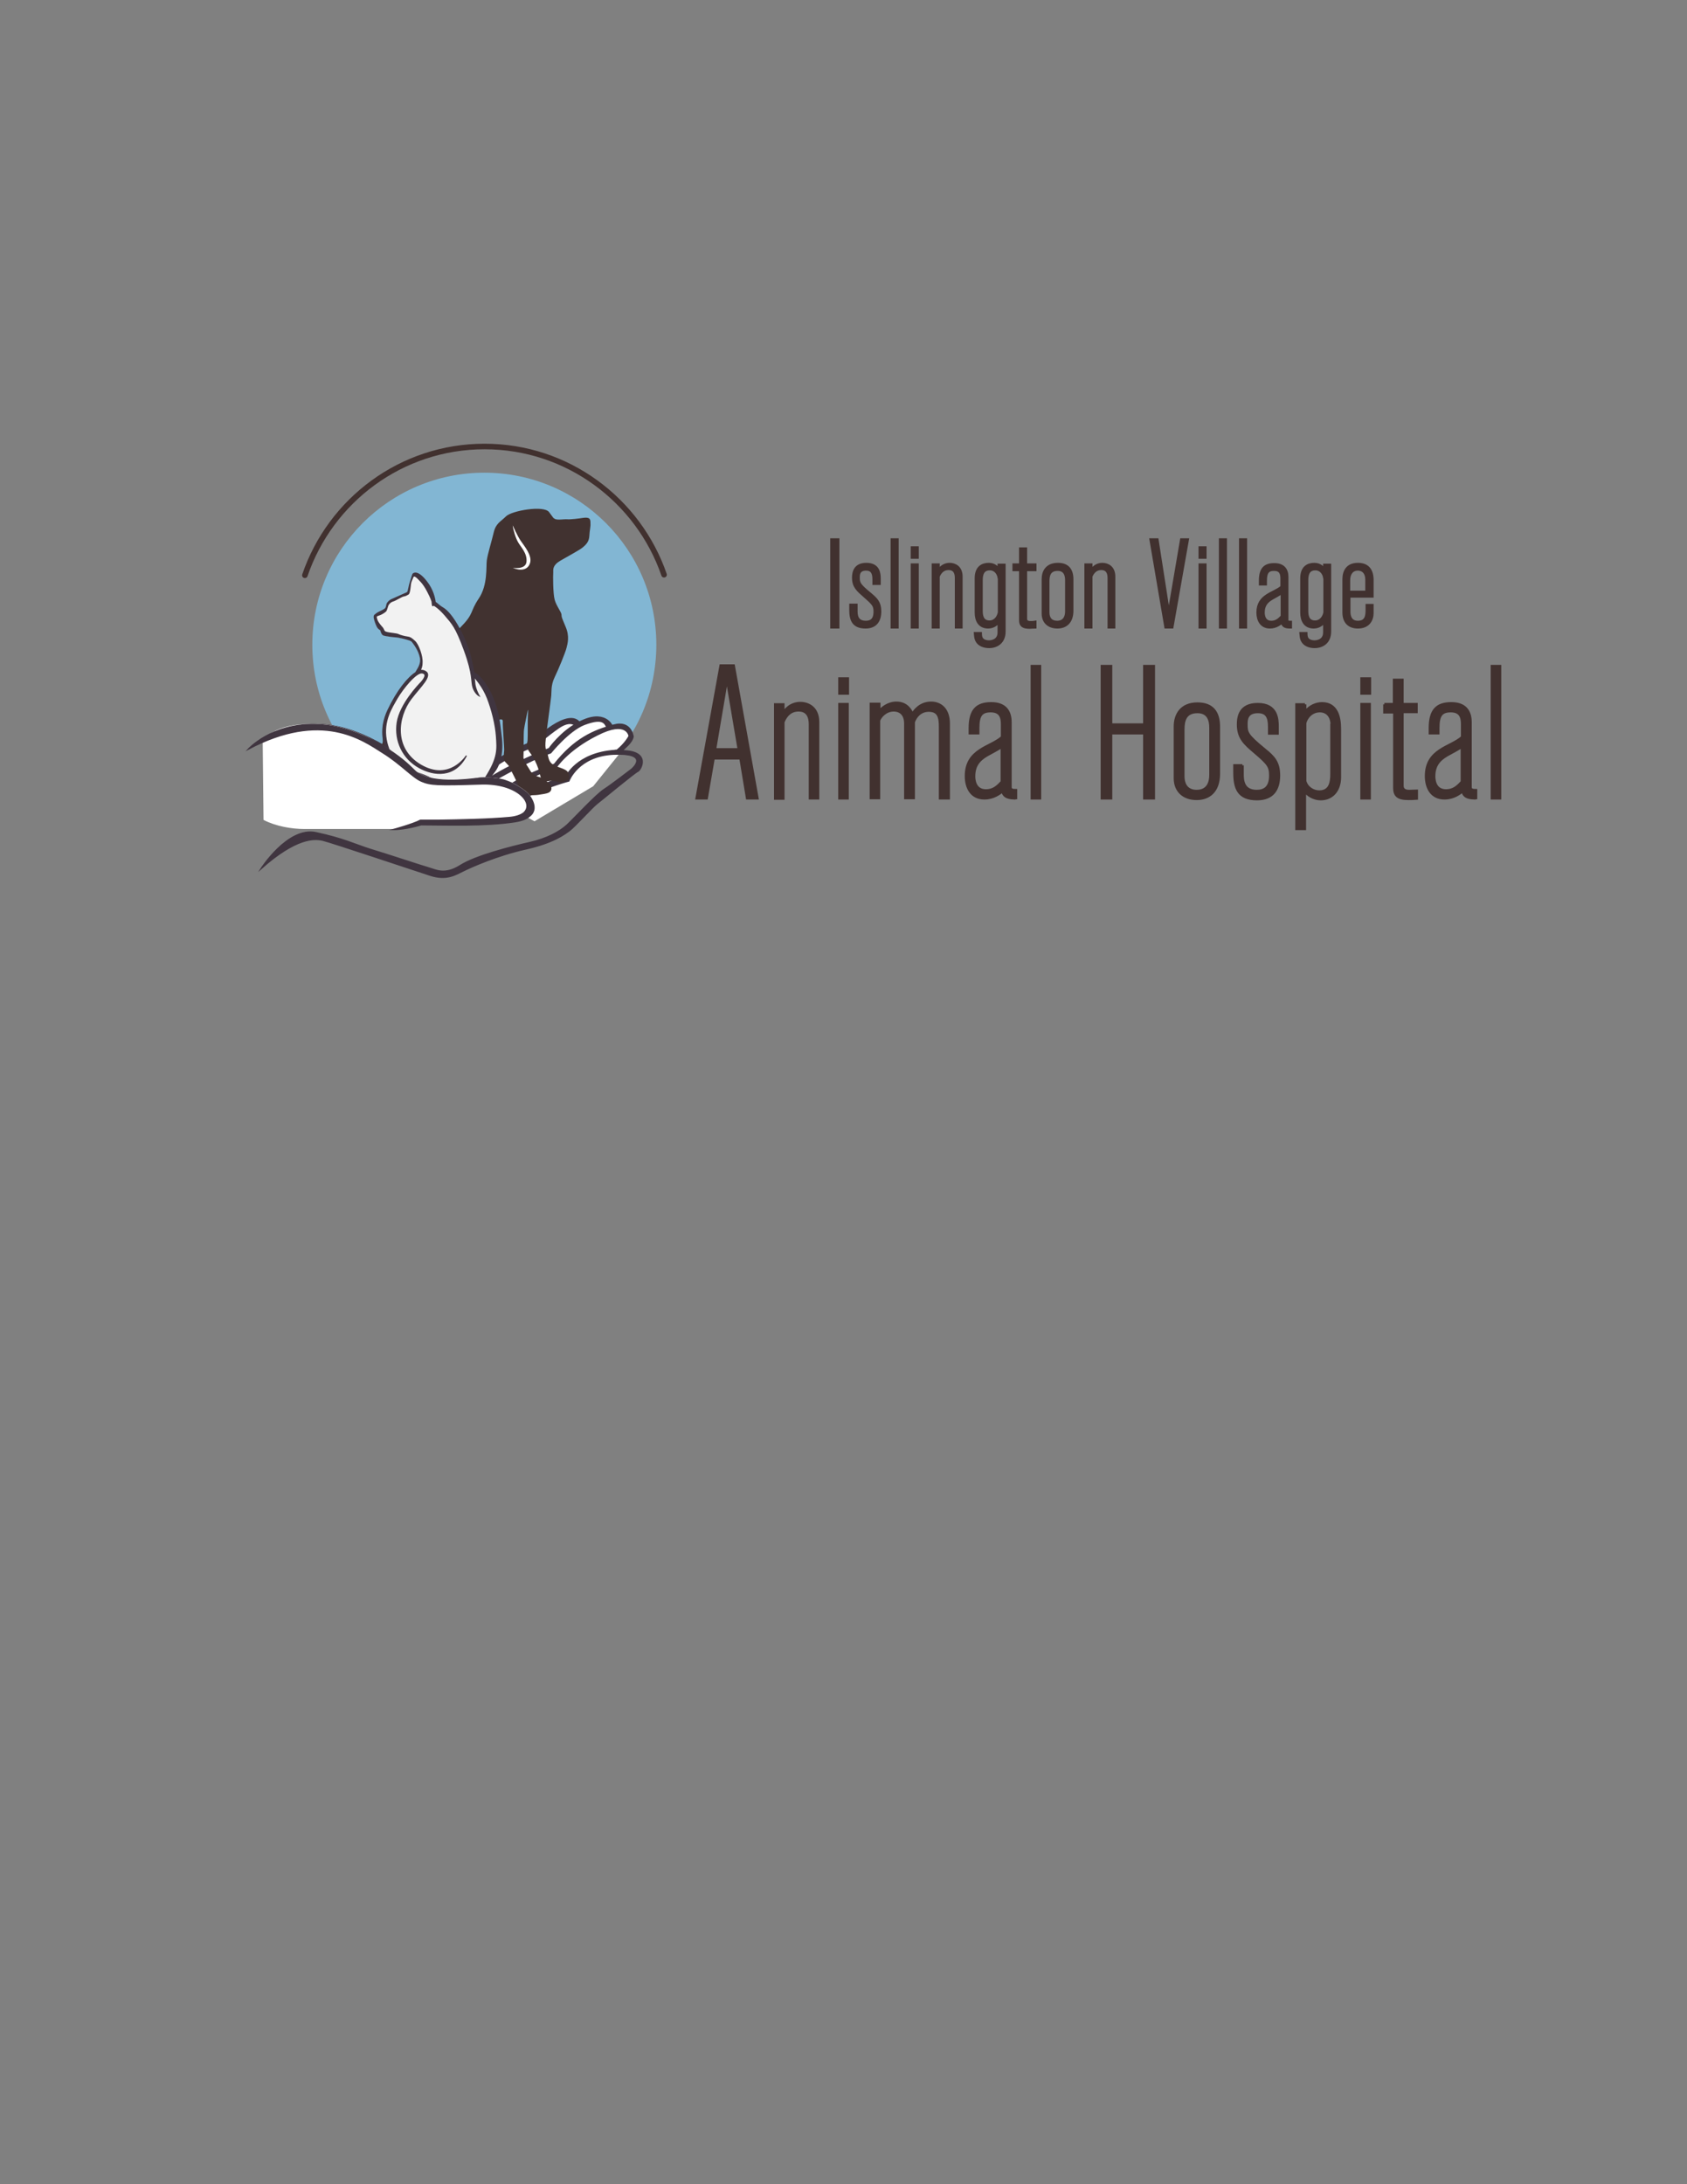 <?xml version="1.0" encoding="utf-8"?>
<!-- Generator: Adobe Illustrator 25.4.1, SVG Export Plug-In . SVG Version: 6.00 Build 0)  -->
<svg version="1.1" id="Layer_1" xmlns="http://www.w3.org/2000/svg" xmlns:xlink="http://www.w3.org/1999/xlink" x="0px" y="0px"
	 viewBox="0 0 612 792" enable-background="new 0 0 612 792" xml:space="preserve">
<rect x="0" y="0" width="612" height="792" fill="#808080" stroke="none"/>
<g>
	<g>
		<g>
			<path fill="none" stroke="#41312F" stroke-width="2.019" stroke-linecap="round" d="M240.9,208.4c-9.3-27-35-46.5-65.1-46.5
				c-30.2,0-55.9,19.5-65.2,46.7"/>
		</g>
	</g>
	<circle opacity="0.75" fill="#83C8EF" cx="175.7" cy="233.8" r="62.4"/>
	<rect x="184.2" y="189.4" fill="#FFFFFF" width="9.2" height="18.3"/>
	<polygon fill="#FFFFFF" points="193.9,297.8 215.2,285.1 225.7,272.1 228.7,267.4 228.4,264.1 225.2,262.7 220.9,263.8 
		219.4,261.5 216.1,260.5 209.9,262.7 207.5,261 204.1,262.4 199.8,264.5 193.9,269.3 183.3,274.8 168.2,283.7 	"/>
	<path fill="#403540" stroke="#403540" stroke-width="0.404" stroke-miterlimit="10" d="M208.9,263.3c0,0-1.6-2.5-6.2,0.6
		c-4.5,3.1-8,6.4-8,6.4s-8.4,3-14.9,7.5c-5.7,3.9-8.4,5.3-8.4,5.3h-4.9c0,0,8.7-5.2,11.3-6.1c0,0,7.5-5.1,15.5-8.1
		c0,0,13.1-13.1,17.3-6.5L208.9,263.3z"/>
	<path fill="#403540" stroke="#403540" stroke-width="0.404" stroke-miterlimit="10" d="M179.3,283c0,0,12.4-7.2,20.5-10
		c0,0,6.5-8.1,12.2-10.3c7.2-2.7,7.4-0.1,8.2,1.1l1.9-0.6c0,0-2.6-6.3-12.1-1.3c-6.6,3.4-10.8,9.5-10.8,9.5s-14,5.5-22.9,11.5H179.3
		z"/>
	<g>
		<path fill="#403540" stroke="#403540" stroke-width="0.404" stroke-miterlimit="10" d="M228.2,266.9c0,0-1.3,2.6-4.4,5.1
			c-0.3,0-0.6,0-0.9,0.1c-13.8,1-17.6,9.5-17.6,9.5c-4.3,0.8-12.2,4.7-14,5.7c-1.1-1.1-2.3-2-3.6-2.7c1.5-0.8,9.7-5.2,14-6.2
			c0,0,4-6.4,15-11.9C227.5,261,228.2,266.9,228.2,266.9z M139.5,272.9c6.6,4.1,10.7,8.9,14,10.3c3.3,1.4,5.7,1.5,21.7,1
			c0,0,4.7-0.3,6.8,0.3c2.1,0.6,6,1,9,4.5c7.4-3.7,15.4-5.8,15.4-5.8s3.3-9.1,16.2-9.7c12.9-0.5,7.3,4.7,6.5,5.4
			c-0.8,0.6-7,5.4-9.9,7.3c-2.9,1.8-10.8,10.4-13.6,13c-2.8,2.5-7.3,4.9-13.5,6.3c-6.2,1.4-19.4,4.7-25.1,8.3s-8.9,1.6-11.4,0.9
			c-2.5-0.7-14.8-4.8-21.1-6.7c-6.3-2-9.7-3.9-19.9-6.1c-10.2-2.2-20,13.2-20,13.2c12.9-11.5,19.5-11.1,22.5-10.4
			c3,0.7,33.1,10.8,39,12.7c5.9,1.9,9.1-0.2,12-1.6c2.8-1.4,12.2-5.6,22.5-7.9c10.3-2.3,14.2-5.4,16-6.7c1.8-1.3,8.3-8.5,10-9.8
			s13.5-11.1,14.8-11.7c1.2-0.5,4.9-7.4-5.6-7.5c0.7-0.9,3.5-2.8,3.9-5.1c0,0-0.7-6-7.1-4.2c-7.4,2-14.2,5-21.5,14.2
			c0,0-9,3-15.2,6.9c-0.8-0.3-1.3-0.5-2.1-0.7l-1.6-0.5 M182.4,282.8c-4.3-0.9-8.4-0.5-9.5-0.4c-2.1,0.2-16.9,2.2-22.1-3.2
			c-4.1-4.2-8.4-6.9-8.4-6.9c-3.8-2.5-7.4-4.4-10.9-5.9l-2-0.8c-4.7-1.8-9.1-2.7-13-2.9l-1.9-0.1c-9.3-0.2-16.2,3-20.3,5.7"/>
	</g>
	<path fill="#413230" d="M214.2,189.7c0-1.4-0.1-2.3-2.8-1.9c-1.2,0.2-4.4,0.6-5.6,0.5c-1.2-0.1-3.8,0.4-4.6-0.2
		c-0.8-0.6,0.2,0.5-2-2.4c-1.9-2.6-13.6-0.5-15.6,1.5c-2,2-3.7,2.5-4.5,5.9c-0.8,3.4-2.2,7.8-2.5,10.1c-0.3,2.3,0.4,8.9-2.9,13.8
		c-3.3,4.9-1.7,5.4-6.3,10.1c-4.5,4.7-15.2,16.4-18.3,19.5c-3.1,3.1-9.8,12-10.2,16.8c-0.3,4.8,0.9,7.2-2,7
		c-2.9-0.2-15.8-1.1-17.5-1.2c-1.6-0.1-4.2-0.2-4.7,1.3c-0.5,1.6,1.6,2.4,4.7,3.1c3.1,0.8,16.7,2.2,18.3,2.5
		c1.6,0.3,2.1-0.1,2.7,1.3c0.7,1.5,1.9,3.3,4.4,3.8c2.4,0.5,5,0.5,6.9,1.2s7,1.8,9.1,1.8c2.1,0,4.8-1,5.6-1c0.8,0,1.1,0.3,1.6,0.3
		c0.5,0,1.1-0.5,1.1-1.2c0-0.7,0.2-2.5-2.9-3.5l-1.9-0.6c0,0,2.3-0.1,2.7,0s2.6,0,3.1,0.3c0.5,0.4,3.6,0.6,4.5,0.7s3.1-0.5,3.8-0.5
		c0.7,0,1.2-1.1,1.2-2c0-0.9-1-2.5-1.6-2.7c-0.6-0.2-3.1-0.6-3.5-0.8c-0.4-0.2-0.9-0.3-1.2-1.5c-0.2-1.3-0.2-3.2-0.1-3.6
		c0.1-0.4,1-1.8,1.4-2.1c0.4-0.3,4.5-3.8,5.4-4.4c0.9-0.7,2.5-1.3,2.4,0.1c-0.1,1.4,0.6,9.6,0.5,10.5s-0.4,3.2,0.3,4
		c0.7,0.8,1.7,1.6,2,2.7c0.4,1,2.5,4.7,2.7,5.8c0.2,1,0.8,2.7,2,3.2c1.3,0.5,4.1,0.6,6.1,0.2c2.1-0.3,3-0.5,3.5-1
		c0.6-0.5,0.8-1.5,0.1-2.6c-0.3-0.4-0.8-0.8-1.3-1.2c1-0.1,2-0.3,2.4-0.2c0.7,0.1,1.8,0.6,2.6,0.6c0.8,0,2.2-0.6,2.8-0.9
		c0.5-0.3,0.6-2.3-0.4-3.2s-3.3-1.4-3.9-1.8s-2.3-0.5-2.9-3.3c-0.5-2.7-1.4-2.1-0.9-6.6c0.5-4.6,1.7-13,1.9-15
		c0.3-1.9-0.2-4.2,1.3-7.3c1.5-3.1,3.9-9,4.3-10.6c0.4-1.6,1.2-4.2-0.3-7.7c-1.4-3.4-1.5-3.5-1.5-4.4c0-0.9-1.9-3.2-2.5-5.5
		s-0.6-8.8-0.5-9.8c0-1.1-0.3-2.6,2.6-4.3c2.9-1.7,6.9-3.8,8.1-4.8c1.2-1,2.3-2.1,2.4-4.2S214.3,191.1,214.2,189.7z M192.3,204.1
		c-0.8,2.8-3.7,2.9-6.3,1.8c0,0,4.7,0.8,5-2.2c0.3-3.1-2.1-5.4-3-7c-0.9-1.5-1.8-4.4-2-6.2c0,0,1.7,3.9,2.9,5.6
		C190.2,198,193.1,201.4,192.3,204.1z M195.5,281.7c-1.3-0.3-2.7-1.4-3.1-2.2c-0.4-0.8-2.6-3.6-2.5-5s0-8.5,0.2-10
		c0.2-1.5,1.1-5.6,1.3-6.7s0.2,0.4,0.1,1.8s0,7.5-0.1,8.7c0,1.1-0.9,2.3,0.7,4.4c1.6,2.1,2.5,4.1,3.1,5.8c0.4,1.2,0.7,2.6,1,3.5
		C196.1,281.9,195.8,281.8,195.5,281.7z"/>
	<g>
		<path fill="#F2F2F2" d="M181.9,267.8c-0.8-7-1.1-9-2.6-13.3c-1.5-4.2-4.3-8.4-7.3-9.9c-0.4-2.3-1-5.2-1.4-6.7
			c-0.5-2.2-2.1-6.4-3.9-9.7c-2.4-4.4-4.4-6.7-6.1-7.7c-1.7-1.1-2.4-1.9-3-1.9c-0.2-1.6-1-4.4-3.2-7.3c-3.3-4.3-4.5-3.3-4.7-3
			c-0.2,0.4-0.8,2.6-1,3.1c-0.2,0.5-0.6,2.6-0.7,2.9c-0.1,0.3-0.1,0.6-0.6,0.8c-0.5,0.2-5.3,2.4-5.6,2.5c-0.4,0.2-1.4,1-1.5,1.6
			c-0.2,0.6-0.2,1.2-0.5,1.5c-0.3,0.4-1.5,1-2.2,1.3c-0.7,0.3-1.6,1-1.8,1.2c-0.2,0.2-0.2,0.8,0,1.5c0.2,0.8,0.8,2.5,1.3,3.1
			c0.5,0.6,0.9,0.5,1,1c0.1,0.5,0.5,1.5,1.1,1.6c0.6,0.2,3.5,0.6,4.2,0.6s3.3,0.6,3.9,0.8c0.6,0.2,1.8,0.4,2.2,1
			c0.6,0.8,2.3,2.9,2.9,5.7c0.5,2.5-0.8,4.7-1.6,6c-2.8,1.8-6.5,6-9.9,13.2c-5.7,12.1,4.3,21.6,4.3,21.6s4.3,0.7,5.9,1.5
			c1.6,0.8,4.2,1.5,5.6,2.7c1.4,1.1,1.7,1.7,4.2,1.7c2.5-0.1,6.2-0.6,9.8-1.5c3.6-1,2.6-1.1,6.7-1.6c0,0,0.6-0.7,1.8-2.2
			S182.6,274.8,181.9,267.8z"/>
		<path fill="#403540" stroke="#403540" stroke-width="0.404" stroke-miterlimit="10" d="M181.9,267.7c-0.8-7-1.1-9-2.6-13.3
			c-1.5-4.2-4.4-9-7.4-10.5c-0.4-2.3-0.9-4.5-1.3-6.1c-0.5-2.2-2.1-6.4-3.9-9.7c-2.4-4.4-4.4-6.7-6.1-7.7s-2.2-1.9-2.7-1.9
			c-0.2-1.6-0.9-4.7-3.1-7.5c-3.3-4.3-4.8-3.1-5-2.8c-0.2,0.4-0.8,2.6-1,3.1c-0.2,0.5-0.6,2.6-0.7,2.9c-0.1,0.3-0.1,0.6-0.6,0.8
			c-0.5,0.2-5.3,2.4-5.6,2.5c-0.4,0.2-1.4,1-1.5,1.6c-0.2,0.6-0.2,1.2-0.5,1.5c-0.3,0.4-1.5,1-2.2,1.3c-0.7,0.3-1.6,1-1.8,1.2
			c-0.2,0.2-0.2,0.8,0,1.5c0.2,0.8,0.8,2.5,1.3,3.1c0.5,0.6,0.9,0.5,1,1c0.1,0.5,0.5,1.5,1.1,1.6c0.6,0.2,3.5,0.6,4.2,0.6
			s3.3,0.6,3.9,0.8c0.6,0.2,1.8,0.4,2.2,1c0.6,0.8,2.3,2.9,2.9,5.7c0.5,2.5-1,4.2-1.7,5.5c-2.8,1.8-6.7,6.5-10.1,13.7
			c-6,12.9,4.6,21.6,4.6,21.6s4.3,0.7,5.9,1.5c1.6,0.8,4.2,1.5,5.6,2.7c1.4,1.1,1.7,1.7,4.2,1.7c2.5-0.1,6.2-0.6,9.8-1.5
			c3.6-1,2.7-0.7,6.8-1.1c0,0,0.5-1.1,1.7-2.6S182.6,274.7,181.9,267.7z M176.1,282c0,0-2.9-0.1-5.8,1s-5,1-7.2,1.2
			c-2.2,0.3-2.9,0.6-3.9,0c-1-0.6-1-0.9-3.1-2.1c-1.9-1-7.1-2.9-10.2-3.3c-0.7-0.7-4.7-4.4-5.8-10.6c-1.2-6.8,2-11.6,4-15.1
			c2-3.4,6.8-9.4,9-9.1c2.2,0.3,0.5,2.5-0.3,3.4c-0.9,0.9-7.7,8-8.7,14.6c-1,6.6,2,13.1,8.1,16.4c5.1,2.8,12.8,3.8,17-4.4
			c0,0-6,9.6-16.6,3.4c-10-5.9-8.5-17.4-3.5-24c3.4-4.5,8-8.5,5.1-10c-0.4-0.2-1.2-0.5-1.8-0.2c0.5-1.1,0.7-1.9,0.7-2.8
			c0.2-2.5-1.4-6.8-2.7-7.9c-1.2-1.1-1.7-1.4-2.6-1.5c-0.9-0.1-2.8-0.6-3.3-0.9c-0.5-0.3-3.2-0.5-3.9-0.7c-0.8-0.2-1.1-0.3-1.3-0.7
			c-0.2-0.4-0.4-0.9-0.7-1.2c-0.3-0.3-1.4-1.6-1.7-2.3c-0.3-0.6-0.5-1.5-0.4-1.7c0.2-0.3,0.8-0.4,1.5-0.7c0.7-0.3,1.6-0.9,1.9-1.2
			s0.6-1.5,0.8-2.1c0.3-0.6,0.9-1.3,1.9-1.6s3.1-1.7,3.8-1.8c0.7-0.1,1.2-0.4,1.7-0.7c0.5-0.3,0.7-2.9,0.8-3.7s0.6-1.7,0.9-2.5
			s1.3,0,1.7,0.4c0.4,0.5,2,1.6,3.7,5c1.2,2.3,1.5,3.3,1.6,3.8c-0.1,0.1,0,0.2,0,0.4c0,0,0,0,0,0c0,0.2,0.1,1.1,0.3,0.8
			c0,0,0-0.1,0-0.3c0,0,1.7,0.7,4.3,3.7c2.6,3.1,3.9,4.1,7.1,12.9c3.2,8.7,2.4,11.2,3.1,13.4c0.8,2.3,2.2,3,2.2,3s-1.5-2.6-1.6-4.8
			c0-0.5-0.2-1.5-0.3-2.1c0.1,0.1-0.1-0.1,0,0c0.5,0.4,3.3,3.6,4.9,7.7s3,9.5,3.3,14S180.8,274.7,176.1,282z"/>
	</g>
	<g>
		<path fill="#FFFFFF" d="M95.6,297.3c4.4,2.3,10.2,3.3,14.8,3.3c8.3,0,32.3,0,32.3,0c4.4,0.1,10.2-1.7,10.2-1.7
			c8.5,0,23.1,0.6,34-1.1c2.6-0.4,4.2-1.1,5.3-2c3.6-2.7,0.2-7.1,0.2-7.1c-0.2-0.2-0.3-0.5-0.5-0.7c-1.9-2.2-7.3-5.1-9.7-5.5
			c-4.3-0.9-8.4-0.5-9.5-0.4c-2.1,0.2-17.1,2.4-22.3-3c-4.1-4.2-8.4-6.9-8.4-6.9c-3.8-2.5-7.4-4.4-10.9-5.9l-2-0.8
			c-4.7-1.8-9.1-2.7-13-2.9l-1.9-0.1c-15.7-0.3-18.9,6.3-18.9,6.3L95.6,297.3z"/>
		<path fill="#403540" stroke="#403540" stroke-width="0.404" stroke-miterlimit="10" d="M150.3,279.3c-4.1-4.2-8.4-6.9-8.4-6.9
			c-2.9-2.4-7.4-4.4-10.9-5.9l-2-0.8c-4.7-1.8-9.1-2.7-13-2.9l-1.9-0.1c-15.7-0.3-24.1,9-24.1,9c26.8-14.2,41.5-3.4,48.9,1.3
			c6.6,4.1,10.7,8.9,14,10.3c3.3,1.4,5.7,1.5,21.7,1c12.8-0.4,19.5,6.9,15.3,10.5c-1.1,0.8-2.8,1.4-5.1,1.6
			c-7.7,0.7-18.5,0.9-25.3,1c-4.2,0-7,0-7,0c-2.6,1.4-9.9,3.4-9.9,3.4c4.4,0.1,10.2-1.7,10.2-1.7c8.5,0,23.1,0.6,34-1.1
			c2.6-0.4,4.2-1.1,5.3-2c3.6-2.7,0.2-7.1,0.2-7.1c-0.2-0.2-0.3-0.5-0.5-0.7c-1.9-2.2-7.3-5.1-9.7-5.5c-4.3-0.9-8.4-0.5-9.5-0.4
			C170.6,282.5,155.5,284.7,150.3,279.3z"/>
	</g>
</g>
<g>
	<path fill="#41312F" stroke="#41312F" stroke-width="1.025" stroke-miterlimit="10" d="M301.7,227.4v-31.7h2.3v31.7H301.7z"/>
	<path fill="#41312F" stroke="#41312F" stroke-width="1.025" stroke-miterlimit="10" d="M310.6,219.4v2c0,1.4,0,4.2,3.5,4.2
		c1.7,0,3.3-0.7,3.3-3.8c0-2.2-0.5-2.8-3.7-5.6c-2.5-2.2-4.1-3.5-4.1-6.7c0-1.9,0.5-4.9,4.7-4.9c4.6,0,4.7,3.6,4.7,5.4v1.6H317v-1.6
		c0-2.4-0.8-3.6-2.8-3.6c-2.7,0-2.8,1.9-2.8,2.9c0,2.1,0.1,2.7,4.4,6.2c2.1,1.8,3.4,3,3.4,6.2c0,3.3-1.5,5.7-5.2,5.7
		c-4.5,0-5.4-2.7-5.4-6.3v-1.7H310.6z"/>
	<path fill="#41312F" stroke="#41312F" stroke-width="1.025" stroke-miterlimit="10" d="M323.6,227.4v-31.7h1.9v31.7H323.6z"/>
	<path fill="#41312F" stroke="#41312F" stroke-width="1.025" stroke-miterlimit="10" d="M330.9,202.1v-3.5h1.9v3.5H330.9z
		 M330.9,227.4v-22.6h1.9v22.6H330.9z"/>
	<path fill="#41312F" stroke="#41312F" stroke-width="1.025" stroke-miterlimit="10" d="M346.9,227.4v-17.8c0-1.7-0.5-3.4-2.8-3.4
		c-1.8,0-3,1.1-3.7,2.8v18.4h-1.9v-22.6h1.9v2.2c1.4-2.2,3.3-2.4,4.1-2.4c1.8,0,4.2,1,4.2,4.5v18.3H346.9z"/>
	<path fill="#41312F" stroke="#41312F" stroke-width="1.025" stroke-miterlimit="10" d="M364.3,229c0,3.8-2.6,5.5-5.5,5.5
		c-1.7,0-3.7-0.6-4.5-2.3c-0.3-0.6-0.4-1.2-0.5-2.5h1.9c0,0.2,0,1,0.3,1.7c0.7,1.3,2.5,1.3,2.8,1.3c0.6,0,3.6-0.2,3.6-3.4v-3.9
		c-0.5,0.5-1.7,2-3.9,2c-3.2,0-4.4-2.4-4.4-5.3v-12.4c0-4,2.3-5.1,4.6-5.1c2.2,0,3.3,1.4,3.7,2.1v-1.8h1.9V229z M362.4,209.4
		c-0.3-1.7-1.5-3.1-3.3-3.1c-2.6,0-3.1,2-3.1,4.1v11.2c0,2.9,1.2,3.9,3,3.9c1.4,0,3-1,3.5-3.4V209.4z"/>
	<path fill="#41312F" stroke="#41312F" stroke-width="1.025" stroke-miterlimit="10" d="M367.8,204.8h2.4v-5.8h1.9v5.8h3.4v1.8
		h-3.4v17.8c0,1.3,1.3,1.3,1.7,1.3c0.6,0,1.2,0,1.7-0.1v1.8c-0.8,0-1.4,0.1-2,0.1c-2.5,0-3.3-0.8-3.3-2.6v-18.3h-2.4V204.8z"/>
	<path fill="#41312F" stroke="#41312F" stroke-width="1.025" stroke-miterlimit="10" d="M388.9,221.4c0,4.3-2.4,6-5.3,6
		c-3.1,0-5.2-1.8-5.2-4.9v-12.5c0-2.8,1.4-5.4,5.4-5.4c3.6,0,5.1,2.1,5.1,5.5V221.4z M386.9,210.4c0-1.6-0.4-3.9-3.2-3.9
		c-3,0-3.5,2.1-3.5,4.3V222c0,2.4,1.2,3.6,3.3,3.6c2.9,0,3.4-2.4,3.4-3.9V210.4z"/>
	<path fill="#41312F" stroke="#41312F" stroke-width="1.025" stroke-miterlimit="10" d="M402.3,227.4v-17.8c0-1.7-0.5-3.4-2.8-3.4
		c-1.8,0-3,1.1-3.7,2.8v18.4h-1.9v-22.6h1.9v2.2c1.4-2.2,3.3-2.4,4.1-2.4c1.8,0,4.2,1,4.2,4.5v18.3H402.3z"/>
	<path fill="#41312F" stroke="#41312F" stroke-width="1.025" stroke-miterlimit="10" d="M425.2,227.4h-2.3l-5.4-31.7h2.3l4.2,27
		l4.6-27h2.2L425.2,227.4z"/>
	<path fill="#41312F" stroke="#41312F" stroke-width="1.025" stroke-miterlimit="10" d="M435.3,202.1v-3.5h1.9v3.5H435.3z
		 M435.3,227.4v-22.6h1.9v22.6H435.3z"/>
	<path fill="#41312F" stroke="#41312F" stroke-width="1.025" stroke-miterlimit="10" d="M442.7,227.4v-31.7h1.9v31.7H442.7z"/>
	<path fill="#41312F" stroke="#41312F" stroke-width="1.025" stroke-miterlimit="10" d="M450,227.4v-31.7h1.9v31.7H450z"/>
	<path fill="#41312F" stroke="#41312F" stroke-width="1.025" stroke-miterlimit="10" d="M467.9,227.4c-1.9,0-2.5-0.6-2.8-1.8
		c-0.7,0.5-2.1,1.8-4.4,1.8c-3.1,0-4.4-2.5-4.4-5.3c0-6.4,5.9-6.8,8.7-9.3v-3.1c0-1.8-0.5-3.2-2.8-3.2c-2.3,0-3.1,1.1-3.1,4.1v1.2
		h-1.9v-1.2c0-4.4,1.7-5.9,5.1-5.9c3.2,0,4.6,1.8,4.6,4.5v15.6c0,0.8,0.6,0.8,1.3,0.8v1.8H467.9z M465.1,214.8
		c-1.1,0.8-2.5,1.5-3.7,2.2c-2.1,1.2-3.1,2.7-3.1,5.1c0,0.7,0.1,3.5,2.9,3.5c1.7,0,2.8-0.9,3.9-2.1V214.8z"/>
	<path fill="#41312F" stroke="#41312F" stroke-width="1.025" stroke-miterlimit="10" d="M482.4,229c0,3.8-2.6,5.5-5.5,5.5
		c-1.7,0-3.7-0.6-4.5-2.3c-0.3-0.6-0.4-1.2-0.5-2.5h1.9c0,0.2,0,1,0.3,1.7c0.7,1.3,2.5,1.3,2.8,1.3c0.6,0,3.6-0.2,3.6-3.4v-3.9
		c-0.5,0.5-1.7,2-3.9,2c-3.2,0-4.4-2.4-4.4-5.3v-12.4c0-4,2.3-5.1,4.6-5.1c2.2,0,3.3,1.4,3.7,2.1v-1.8h1.9V229z M480.5,209.4
		c-0.3-1.7-1.5-3.1-3.3-3.1c-2.6,0-3.1,2-3.1,4.1v11.2c0,2.9,1.2,3.9,3,3.9c1.4,0,3-1,3.5-3.4V209.4z"/>
	<path fill="#41312F" stroke="#41312F" stroke-width="1.025" stroke-miterlimit="10" d="M497.8,222.3c0,2.4-1.3,5.1-5.2,5.1
		c-2.8,0-5.1-1.5-5.1-5.3V210c0-2.7,1.2-5.4,5.1-5.4c3.3,0,5.2,1.8,5.2,5.8v5.8h-8.4v5.6c0,1.3,0.3,3.8,3.2,3.8
		c3.1,0,3.3-2.4,3.3-4.5v-1.6h1.9V222.3z M495.8,210.2c0-2.6-1.4-3.8-3.2-3.8c-2.2,0-3.3,1.7-3.3,4v4.3h6.5V210.2z"/>
	<path fill="#41312F" stroke="#41312F" stroke-width="1.025" stroke-miterlimit="10" d="M271.1,289.4l-2.4-14.5h-9.9l-2.5,14.5
		h-3.5l8.7-48h4.6l8.6,48H271.1z M263.7,245.8l-4.4,26h8.8L263.7,245.8z"/>
	<path fill="#41312F" stroke="#41312F" stroke-width="1.025" stroke-miterlimit="10" d="M293.9,289.4v-26.8c0-2.5-0.8-5.1-4.2-5.1
		c-2.7,0-4.5,1.6-5.6,4.3v27.7h-2.8v-34h2.8v3.2c2.1-3.4,5-3.7,6.2-3.7c2.8,0,6.4,1.6,6.4,6.8v27.6H293.9z"/>
	<path fill="#41312F" stroke="#41312F" stroke-width="1.025" stroke-miterlimit="10" d="M304.6,251.4v-5.3h2.9v5.3H304.6z
		 M304.6,289.4v-34h2.8v34H304.6z"/>
	<path fill="#41312F" stroke="#41312F" stroke-width="1.025" stroke-miterlimit="10" d="M341.1,289.4v-25.8c0-3.5-0.5-6-4.2-6
		c-2.9,0-4.7,2-5.5,4.2v27.5h-2.9v-27c0-3-1.6-4.8-4.3-4.8c-3,0-4.9,2.4-5.4,3.7v28.1h-2.8v-34h2.9v2.8c0.9-1.2,3.2-3.2,6.3-3.2
		c3.8,0,5.2,2.8,5.8,4.1c0.7-1.1,2.7-4.1,6.8-4.1c3.2,0,6.3,2.1,6.3,7.5v27H341.1z"/>
	<path fill="#41312F" stroke="#41312F" stroke-width="1.025" stroke-miterlimit="10" d="M367.9,289.4c-2.8-0.1-3.8-0.9-4.2-2.6
		c-1,0.8-3.2,2.6-6.6,2.6c-4.7,0-6.6-3.8-6.6-8c0-9.7,8.9-10.3,13.1-14.1v-4.7c0-2.6-0.7-4.8-4.2-4.8c-3.5,0-4.6,1.7-4.6,6.2v1.8
		h-2.9v-1.8c0-6.6,2.6-8.9,7.7-8.9c4.8,0,6.9,2.6,6.9,6.8v23.5c0,1.1,0.9,1.2,2,1.2v2.7H367.9z M363.6,270.6
		c-1.7,1.1-3.8,2.2-5.6,3.2c-3.1,1.8-4.7,4-4.7,7.7c0,1.1,0.2,5.2,4.4,5.2c2.6,0,4.2-1.4,5.8-3.2V270.6z"/>
	<path fill="#41312F" stroke="#41312F" stroke-width="1.025" stroke-miterlimit="10" d="M374.4,289.4v-47.8h2.8v47.8H374.4z"/>
	<path fill="#41312F" stroke="#41312F" stroke-width="1.025" stroke-miterlimit="10" d="M415.2,289.4v-23.6H403v23.6h-3.2v-47.8
		h3.2v21.2h12.2v-21.2h3.3v47.8H415.2z"/>
	<path fill="#41312F" stroke="#41312F" stroke-width="1.025" stroke-miterlimit="10" d="M442.1,280.5c0,6.5-3.6,9.1-8,9.1
		c-4.7,0-7.8-2.8-7.8-7.4v-18.8c0-4.2,2.2-8.2,8.1-8.2c5.4,0,7.7,3.1,7.7,8.3V280.5z M439.2,263.9c0-2.4-0.6-5.8-4.8-5.8
		c-4.5,0-5.2,3.2-5.2,6.5v16.8c0,3.6,1.8,5.5,4.9,5.5c4.4,0,5.1-3.6,5.1-5.9V263.9z"/>
	<path fill="#41312F" stroke="#41312F" stroke-width="1.025" stroke-miterlimit="10" d="M450.7,277.5v3c0,2.1,0,6.4,5.2,6.4
		c2.6,0,5-1.1,5-5.7c0-3.3-0.8-4.3-5.6-8.4c-3.8-3.2-6.1-5.3-6.1-10.1c0-2.9,0.7-7.3,7.1-7.3c7,0,7.1,5.5,7.1,8.1v2.4h-2.9v-2.4
		c0-3.7-1.1-5.4-4.2-5.4c-4.1,0-4.2,2.9-4.2,4.4c0,3.2,0.1,4,6.7,9.4c3.2,2.6,5.1,4.5,5.1,9.3c0,5-2.2,8.5-7.9,8.5
		c-6.8,0-8.1-4-8.1-9.5v-2.6H450.7z"/>
	<path fill="#41312F" stroke="#41312F" stroke-width="1.025" stroke-miterlimit="10" d="M473.4,255.4v3c1.7-2.5,4.4-3.3,6.2-3.3
		c5.3,0,6.4,4.9,6.4,9.1v17.7c0,4.5-2.6,7.8-6.9,7.8c-2.6,0-5-1.6-5.8-3v13.8h-2.9v-45H473.4z M483.2,262.9c0-2.7-1.4-5.1-4.4-5.1
		c-3.2,0-5,2.6-5.4,4.4v21c0.6,2.4,2.9,3.9,5.2,3.9c4.2,0,4.5-3.8,4.5-6.6V262.9z"/>
	<path fill="#41312F" stroke="#41312F" stroke-width="1.025" stroke-miterlimit="10" d="M494,251.4v-5.3h2.9v5.3H494z M494,289.4
		v-34h2.8v34H494z"/>
	<path fill="#41312F" stroke="#41312F" stroke-width="1.025" stroke-miterlimit="10" d="M502.2,255.4h3.6v-8.8h2.9v8.8h5.1v2.7
		h-5.1v26.8c0,2,1.9,2,2.6,2c0.9,0,1.8-0.1,2.6-0.1v2.7c-1.1,0.1-2.1,0.1-3,0.1c-3.8,0-5-1.2-5-3.9v-27.5h-3.6V255.4z"/>
	<path fill="#41312F" stroke="#41312F" stroke-width="1.025" stroke-miterlimit="10" d="M534.8,289.4c-2.8-0.1-3.8-0.9-4.2-2.6
		c-1,0.8-3.2,2.6-6.6,2.6c-4.7,0-6.6-3.8-6.6-8c0-9.7,8.9-10.3,13.1-14.1v-4.7c0-2.6-0.7-4.8-4.2-4.8c-3.5,0-4.6,1.7-4.6,6.2v1.8
		h-2.9v-1.8c0-6.6,2.6-8.9,7.7-8.9c4.8,0,6.9,2.6,6.9,6.8v23.5c0,1.1,0.9,1.2,2,1.2v2.7H534.8z M530.5,270.6
		c-1.7,1.1-3.8,2.2-5.6,3.2c-3.1,1.8-4.7,4-4.7,7.7c0,1.1,0.2,5.2,4.4,5.2c2.6,0,4.2-1.4,5.8-3.2V270.6z"/>
	<path fill="#41312F" stroke="#41312F" stroke-width="1.025" stroke-miterlimit="10" d="M541.3,289.4v-47.8h2.8v47.8H541.3z"/>
</g>
</svg>
